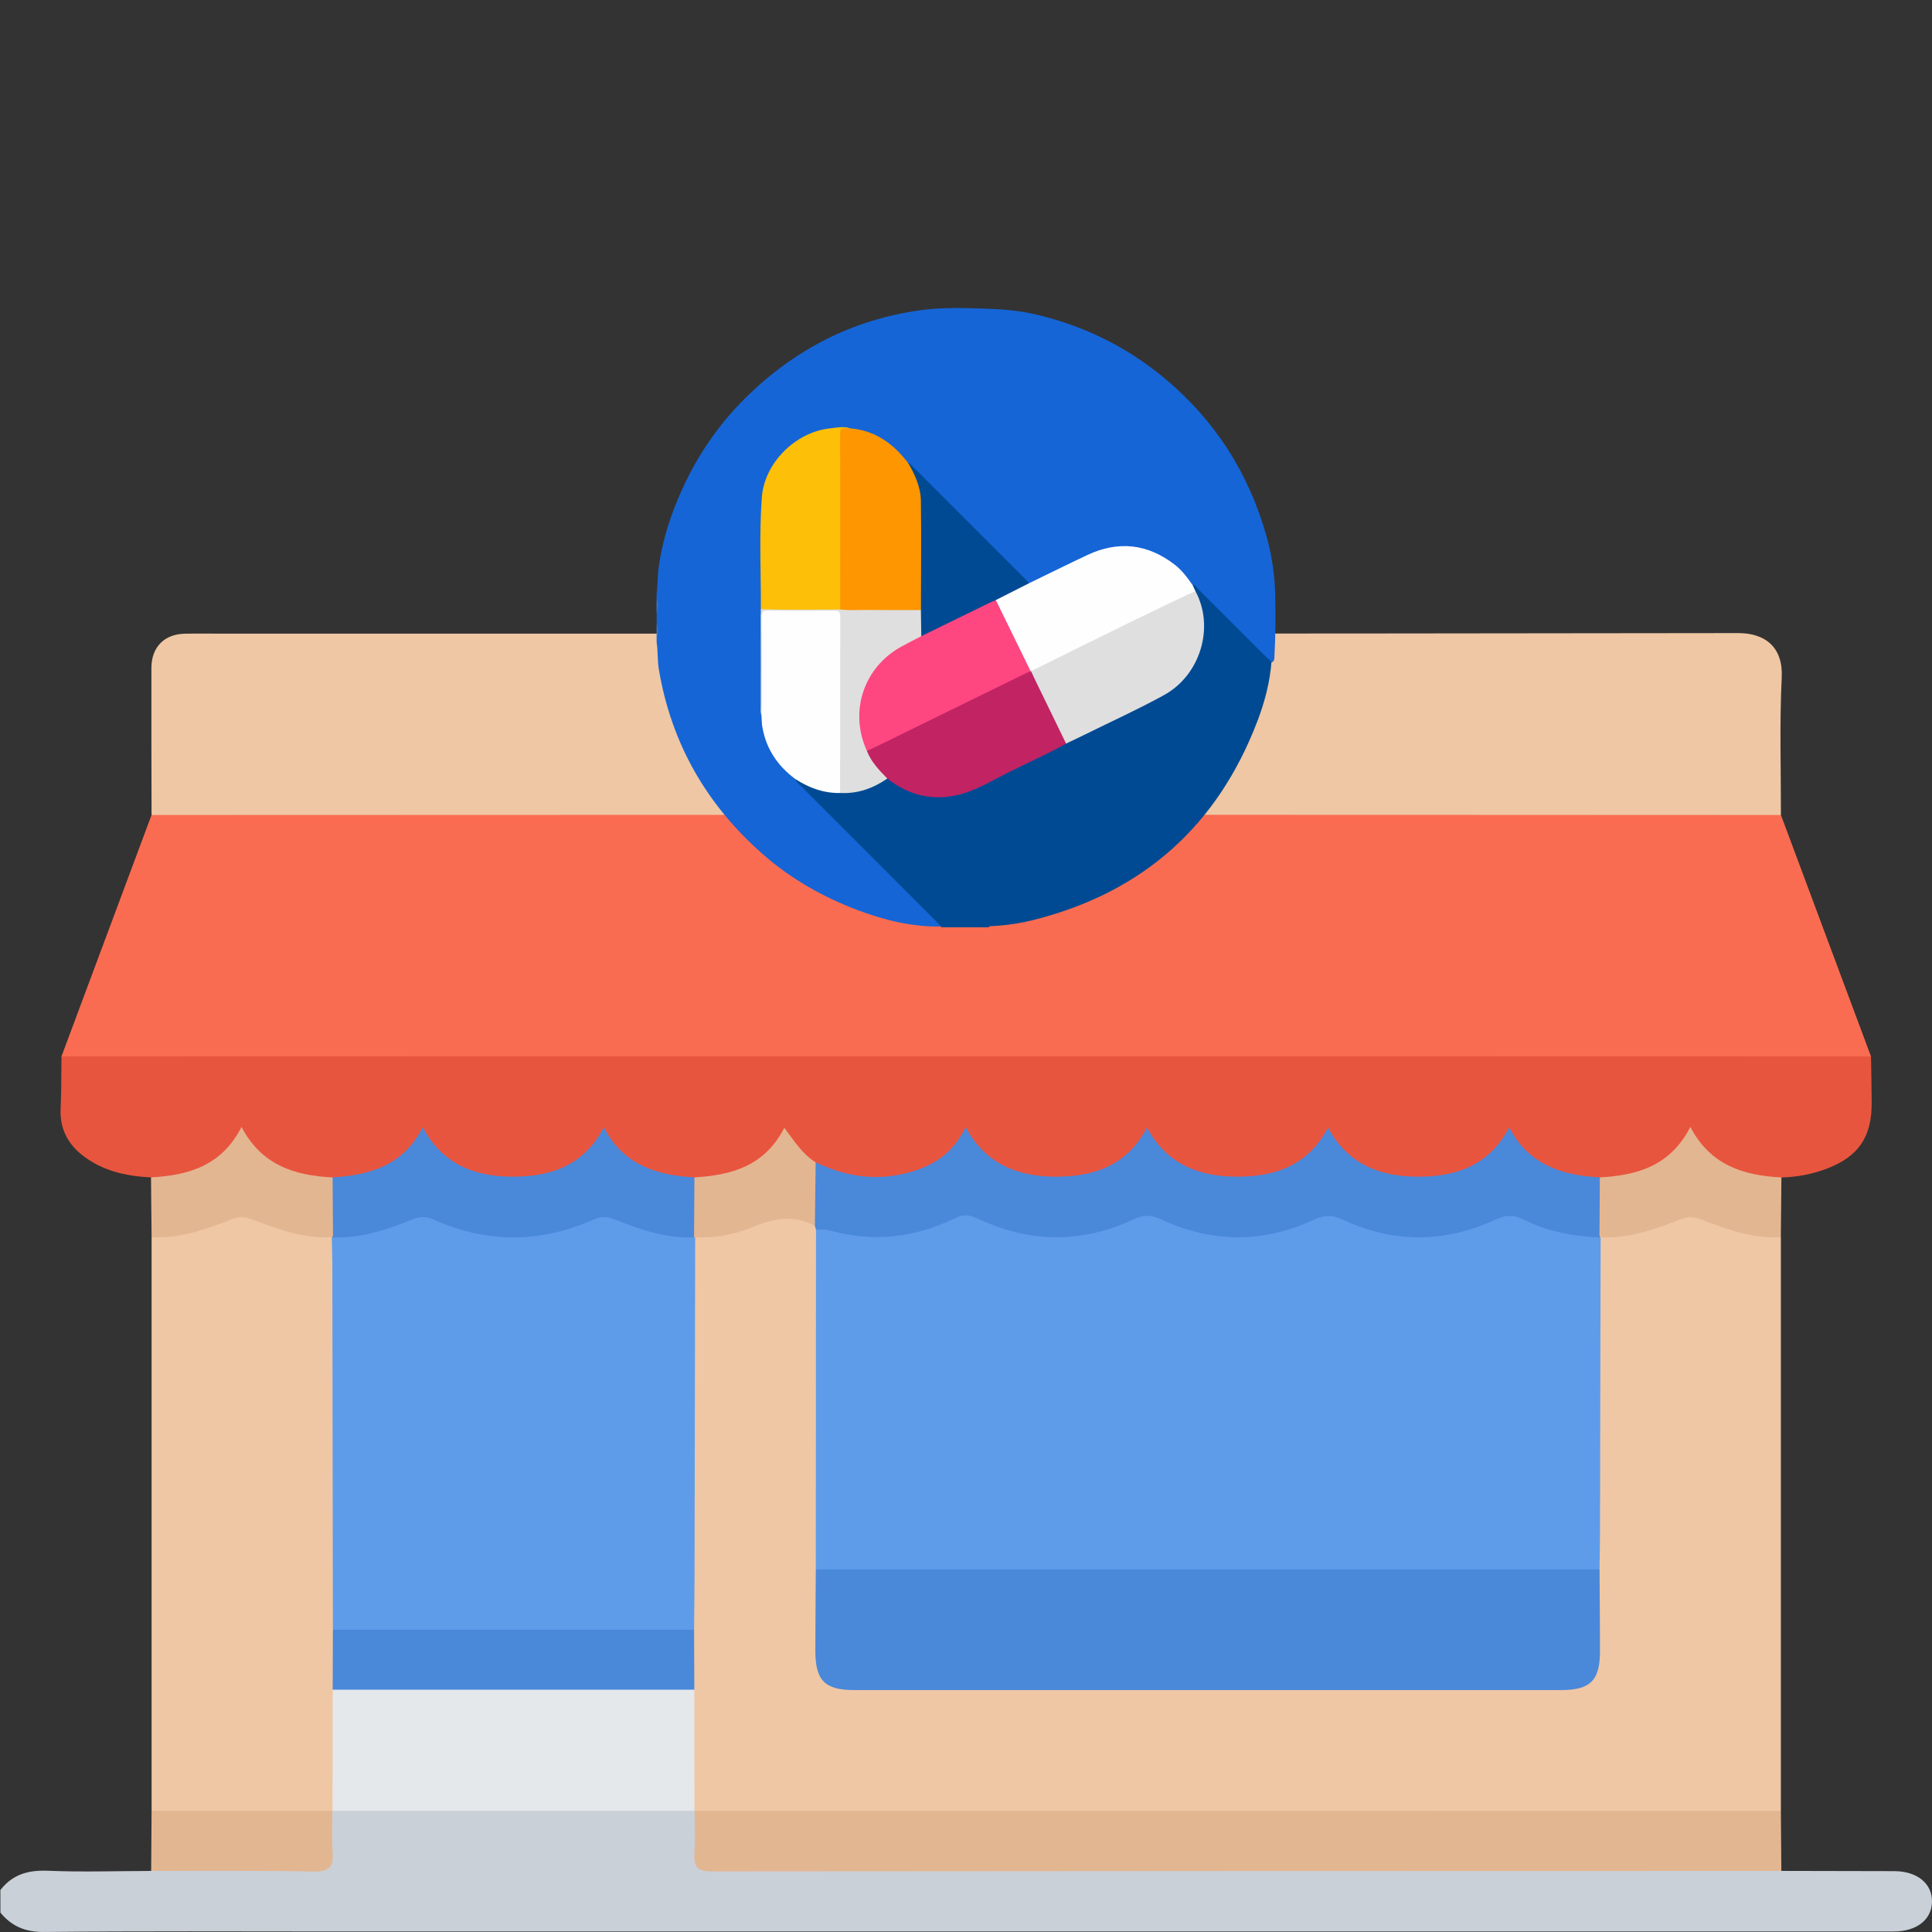 <?xml version="1.0" encoding="iso-8859-1"?>
<!-- Generator: Adobe Illustrator 24.0.1, SVG Export Plug-In . SVG Version: 6.00 Build 0)  -->
<svg version="1.1" id="Camada_1" width="60" height="60" xmlns="http://www.w3.org/2000/svg" xmlns:xlink="http://www.w3.org/1999/xlink" x="0px" y="0px"
	 viewBox="0 0 50 50" style="enable-background:new 0 0 50 50;" xml:space="preserve">
<rect x="0" y="0" width="50" height="50" fill="#333333" stroke="none"/>
<g>
	<path style="fill:#CAD0D7;" d="M0.01,48.914c0.314-0.405,0.721-0.52,1.23-0.499c0.889,0.037,1.781,0.007,2.671,0.005
		c0.207-0.17,0.457-0.143,0.697-0.144c1.085-0.004,2.17,0.004,3.254-0.004c0.534-0.004,0.572-0.052,0.589-0.587
		c0.008-0.257-0.027-0.52,0.076-0.769c0.03-0.058,0.075-0.101,0.132-0.131c0.217-0.093,0.446-0.078,0.673-0.078
		c2.633-0.002,5.267-0.002,7.9,0c0.227,0,0.456-0.016,0.675,0.072c0.06,0.029,0.107,0.072,0.14,0.13
		c0.117,0.263,0.095,0.544,0.084,0.817c-0.015,0.402,0.168,0.561,0.555,0.54c0.178-0.01,0.357,0,0.536,0
		c8.645,0,17.291-0.001,25.936,0.003c0.319,0,0.655-0.069,0.942,0.15c0.976,0.002,1.952,0.003,2.928,0.006
		c0.587,0.002,0.977,0.32,0.972,0.787c-0.005,0.465-0.393,0.774-0.985,0.774c-13.451,0.001-26.901,0.001-40.352,0.001
		c-2.505,0-5.01-0.014-7.514,0.012c-0.488,0.005-0.842-0.142-1.138-0.5C0.01,49.304,0.01,49.109,0.01,48.914z"/>
	<path style="fill:#FA6C51;" d="M1.591,27.34c0.777-2.083,1.554-4.165,2.331-6.248c0.139-0.136,0.317-0.153,0.498-0.161
		c0.163-0.007,0.325-0.005,0.488-0.005c13.399,0,26.798-0.001,40.197,0.003c0.333,0,0.689-0.083,0.985,0.163
		c0.777,2.083,1.554,4.165,2.331,6.248c-0.124,0.13-0.289,0.138-0.451,0.148c-0.179,0.011-0.358,0.007-0.537,0.007
		c-14.951,0-29.902,0.001-44.854-0.004C2.247,27.491,1.891,27.58,1.591,27.34z"/>
	<path style="fill:#EFC7A4;" d="M46.09,21.092c-6.019-0.002-12.039-0.006-18.058-0.006c-8.037,0-16.073,0.004-24.11,0.006
		c-0.002-1.268-0.007-2.537-0.004-3.805c0.001-0.541,0.336-0.878,0.869-0.887c0.341-0.006,0.683-0.001,1.024-0.001
		c13.057,0,26.114,0.005,39.171-0.015c0.713-0.001,1.167,0.378,1.129,1.147C46.053,18.716,46.092,19.905,46.09,21.092z"/>
	<path style="fill:#EFC7A4;" d="M46.089,32.018c0,4.949,0,9.899,0,14.848c-0.267,0.221-0.588,0.154-0.891,0.154
		c-6.648,0.004-13.295,0.003-19.943,0.003c-2.162,0-4.323,0.002-6.485-0.002c-0.272-0.001-0.558,0.044-0.793-0.158l-0.006,0.001
		c-0.14-0.157-0.149-0.352-0.149-0.546c0-0.854-0.018-1.707,0.009-2.561c-0.016-0.534-0.016-1.067,0-1.601
		c-0.029-3.198-0.009-6.397-0.01-9.595c0-0.146,0.01-0.292,0.063-0.431c0.085-0.193,0.264-0.222,0.442-0.244
		c0.533-0.068,1.052-0.199,1.548-0.404c0.5-0.206,0.911-0.073,1.29,0.266c0.03,0.054,0.05,0.112,0.063,0.172
		c0.066,1.072,0.026,2.144,0.027,3.216c0.002,1.819,0.021,3.639-0.01,5.458c0.023,0.683,0,1.366,0.012,2.05
		c0.012,0.718,0.214,0.931,0.939,0.935c2.083,0.012,4.165,0.004,6.248,0.004c3.823,0.001,7.647,0,11.47,0
		c0.195,0,0.391,0.007,0.585-0.01c0.517-0.045,0.726-0.249,0.747-0.774c0.03-0.731-0.009-1.464,0.018-2.196
		c-0.028-2.683-0.009-5.365-0.009-8.048c0-0.146,0.01-0.293,0.065-0.431c0.099-0.21,0.301-0.228,0.492-0.245
		c0.682-0.062,1.298-0.49,1.96-0.479c0.644,0.01,1.247,0.414,1.913,0.477C45.83,31.892,45.975,31.912,46.089,32.018z"/>
	<path style="fill:#E8553E;" d="M1.591,27.34c7.496-0.002,14.992-0.005,22.488-0.005c8.114,0,16.228,0.003,24.342,0.005
		c0.006,0.403,0.017,0.806,0.018,1.209c0.002,0.875-0.34,1.381-1.156,1.694c-0.378,0.145-0.773,0.219-1.179,0.23
		c-0.809,0.22-1.483-0.088-2.005-0.648c-0.321-0.345-0.424-0.29-0.701,0.02c-0.518,0.582-1.241,0.722-1.99,0.745
		c-0.84-0.03-1.613-0.223-2.161-0.926c-0.147-0.188-0.25-0.159-0.37,0.015c-0.827,1.19-3.424,1.227-4.296,0.012
		c-0.146-0.203-0.257-0.202-0.402-0.001c-0.861,1.198-3.462,1.196-4.296-0.011c-0.121-0.175-0.236-0.213-0.368-0.015
		c-0.822,1.231-3.522,1.222-4.328,0.004c-0.094-0.142-0.172-0.197-0.337-0.042c-1.154,1.083-2.376,1.257-3.781,0.561
		c-0.296-0.176-0.501-0.45-0.752-0.745c-0.581,0.844-1.41,1.126-2.361,1.144c-0.842-0.032-1.613-0.231-2.156-0.942
		c-0.124-0.162-0.203-0.15-0.336-0.001c-0.969,1.091-2.162,1.12-3.44,0.698c-0.365-0.12-0.656-0.358-0.886-0.664
		c-0.123-0.164-0.219-0.216-0.37-0.021c-0.547,0.706-1.319,0.903-2.162,0.932c-0.856-0.031-1.642-0.227-2.19-0.957
		c-0.173-0.23-0.259-0.073-0.359,0.059c-0.412,0.543-1.006,0.741-1.638,0.863c-0.178,0.034-0.356,0.041-0.511-0.082
		c-0.537-0.025-1.057-0.123-1.525-0.402c-0.519-0.309-0.843-0.735-0.814-1.377C1.59,28.243,1.585,27.791,1.591,27.34z"/>
	<path style="fill:#EFC7A4;" d="M3.923,46.866c0-4.949,0-9.899,0-14.848c0.753-0.242,1.539-0.367,2.283-0.644
		c0.09-0.033,0.194,0.004,0.286,0.038c0.61,0.227,1.23,0.415,1.879,0.496c0.133,0.017,0.249,0.073,0.314,0.204
		c0.06,0.138,0.072,0.284,0.072,0.43c0,3.201,0.021,6.403-0.009,9.604c0.014,0.534,0.016,1.069,0,1.603
		c0.026,0.856,0.009,1.712,0.009,2.568c0,0.194-0.009,0.39-0.15,0.548L8.6,46.864c-0.171,0.156-0.384,0.154-0.594,0.155
		c-1.163,0.005-2.326,0.005-3.488,0C4.308,47.018,4.093,47.025,3.923,46.866z"/>
	<path style="fill:#E3B692;" d="M17.978,46.864c9.37,0.001,18.741,0.002,28.111,0.003c0.004,0.518,0.008,1.036,0.012,1.553
		c-9.231,0.002-18.462,0.002-27.693,0.012c-0.347,0-0.459-0.112-0.437-0.448C17.995,47.612,17.977,47.237,17.978,46.864z"/>
	<path style="fill:#E3B692;" d="M8.586,32.019c-0.729,0.039-1.398-0.203-2.059-0.461c-0.199-0.078-0.348-0.071-0.544,0.004
		c-0.662,0.254-1.331,0.499-2.06,0.456c-0.005-0.516-0.01-1.031-0.015-1.547c0.965-0.054,1.83-0.296,2.343-1.306
		c0.512,0.985,1.373,1.261,2.355,1.306c0.233,0.489,0.175,0.987,0.048,1.488C8.632,31.979,8.609,31.999,8.586,32.019z"/>
	<path style="fill:#E3B692;" d="M41.405,30.471c0.965-0.053,1.829-0.298,2.341-1.307c0.512,0.989,1.376,1.261,2.357,1.307
		c-0.005,0.516-0.01,1.031-0.015,1.547c-0.73,0.043-1.398-0.202-2.06-0.456c-0.197-0.075-0.345-0.082-0.544-0.004
		c-0.661,0.257-1.33,0.5-2.059,0.461c-0.022-0.02-0.045-0.04-0.067-0.06C41.23,31.458,41.172,30.96,41.405,30.471z"/>
	<path style="fill:#E3B692;" d="M3.923,46.866c1.559-0.001,3.118-0.002,4.677-0.003c0.001,0.356-0.018,0.713,0.008,1.067
		c0.026,0.364-0.071,0.513-0.476,0.505c-1.406-0.027-2.813-0.013-4.22-0.015C3.915,47.902,3.919,47.384,3.923,46.866z"/>
	<path style="fill:#E4E8EB;" d="M8.606,46.864c0.001-1.045,0.002-2.09,0.004-3.135c0.189-0.167,0.422-0.147,0.647-0.147
		c2.689-0.004,5.377-0.004,8.066,0c0.224,0,0.458-0.019,0.647,0.147c0.001,1.045,0.003,2.09,0.004,3.135
		C14.85,46.864,11.728,46.864,8.606,46.864z"/>
	<path style="fill:#5E9CEA;" d="M21.113,40.617c0.002-2.932,0.004-5.863,0.005-8.795c0.203-0.179,0.436-0.102,0.65-0.052
		c0.975,0.228,1.905,0.07,2.803-0.323c0.308-0.134,0.585-0.122,0.888,0.012c1.256,0.555,2.52,0.557,3.777-0.001
		c0.303-0.135,0.581-0.147,0.888-0.009c1.271,0.571,2.55,0.566,3.821,0c0.306-0.136,0.584-0.126,0.888,0.009
		c1.256,0.562,2.519,0.548,3.778,0.004c0.246-0.106,0.492-0.19,0.749-0.066c0.534,0.257,1.105,0.374,1.681,0.477
		c0.129,0.023,0.255,0.051,0.352,0.149c0,0,0.031-0.004,0.031-0.004c-0.005,2.542-0.01,5.084-0.016,7.627
		c-0.001,0.324-0.008,0.647-0.012,0.971c-0.186,0.176-0.422,0.154-0.647,0.154c-6.33,0.004-12.66,0.004-18.99,0
		C21.535,40.771,21.299,40.793,21.113,40.617z"/>
	<path style="fill:#5E9CEA;" d="M8.615,42.179c-0.004-3.16-0.008-6.32-0.014-9.48c0-0.227-0.01-0.453-0.015-0.68
		c0,0,0.03,0.004,0.03,0.004c0.751-0.254,1.539-0.373,2.285-0.647c0.168-0.062,0.349,0.053,0.513,0.121
		c1.25,0.518,2.5,0.522,3.746-0.002c0.32-0.135,0.618-0.149,0.938-0.004c0.582,0.265,1.219,0.329,1.835,0.471
		c0.019,0.019,0.039,0.038,0.058,0.056c-0.005,2.901-0.01,5.801-0.016,8.702c-0.001,0.486-0.008,0.972-0.012,1.458
		c-0.186,0.176-0.422,0.153-0.647,0.154c-2.685,0.004-5.37,0.004-8.054,0C9.037,42.333,8.801,42.355,8.615,42.179z"/>
	<path style="fill:#4A88DA;" d="M21.113,40.617c6.761,0,13.522,0,20.283,0c0.004,0.699,0.011,1.398,0.012,2.097
		c0.001,0.777-0.243,1.024-1.008,1.025c-3.122,0.001-6.243,0-9.365,0c-2.975,0-5.951,0-8.926,0c-0.765,0-1.009-0.248-1.008-1.025
		C21.102,42.015,21.109,41.316,21.113,40.617z"/>
	<path style="fill:#4A88DA;" d="M41.394,32.023c-0.686-0.028-1.353-0.152-1.969-0.463c-0.261-0.132-0.473-0.113-0.733,0.007
		c-1.31,0.606-2.632,0.606-3.942-0.001c-0.26-0.12-0.47-0.129-0.733-0.006c-1.326,0.62-2.662,0.613-3.985-0.01
		c-0.245-0.116-0.446-0.109-0.689,0.005c-1.325,0.619-2.658,0.619-3.987,0.005c-0.198-0.091-0.375-0.161-0.598-0.051
		c-1.057,0.521-2.155,0.655-3.3,0.331c-0.106-0.03-0.226-0.013-0.34-0.018c-0.01-0.031-0.019-0.063-0.029-0.094
		c-0.213-0.552-0.242-1.101,0.02-1.647c0.739,0.353,1.5,0.485,2.312,0.288c0.681-0.165,1.231-0.487,1.57-1.201
		c0.515,0.966,1.361,1.287,2.349,1.285c0.973-0.003,1.825-0.284,2.343-1.271c0.511,0.952,1.357,1.274,2.345,1.271
		c0.973-0.003,1.825-0.286,2.341-1.27c0.512,0.954,1.359,1.274,2.347,1.27c0.972-0.004,1.824-0.286,2.342-1.276
		c0.503,0.974,1.37,1.239,2.346,1.295C41.402,30.988,41.398,31.506,41.394,32.023z"/>
	<path style="fill:#4A88DA;" d="M8.615,42.179c3.116,0,6.232,0,9.348,0c0.002,0.517,0.004,1.034,0.006,1.55c-3.12,0-6.24,0-9.359,0
		C8.611,43.213,8.613,42.696,8.615,42.179z"/>
	<path style="fill:#E3B692;" d="M21.109,30.081c-0.007,0.549-0.013,1.098-0.02,1.647c-0.554-0.314-1.088-0.185-1.637,0.037
		c-0.463,0.188-0.954,0.283-1.461,0.253c0,0-0.03,0.004-0.03,0.004c-0.202-0.519-0.224-1.036,0.01-1.552
		c0.962-0.054,1.824-0.295,2.327-1.283C20.552,29.526,20.764,29.869,21.109,30.081z"/>
	<path style="fill:#4A88DA;" d="M17.972,30.471c-0.003,0.517-0.007,1.035-0.01,1.552c-0.729,0.03-1.402-0.203-2.062-0.467
		c-0.2-0.08-0.351-0.077-0.545,0.009c-1.374,0.611-2.756,0.611-4.13,0c-0.194-0.086-0.345-0.089-0.545-0.009
		c-0.66,0.264-1.333,0.496-2.062,0.467c-0.003-0.517-0.007-1.035-0.01-1.552c0.96-0.061,1.826-0.299,2.332-1.298
		c0.513,0.97,1.363,1.284,2.351,1.279c0.971-0.004,1.822-0.287,2.336-1.277C16.129,30.152,16.996,30.415,17.972,30.471z"/>
</g>
<g>
	<path style="fill:#1565D7;" d="M16.992,15.495c0-0.042,0-0.083,0-0.125c0.034-0.236,0.023-0.475,0.057-0.711
		c0.099-0.696,0.315-1.358,0.605-1.996c0.401-0.881,0.938-1.669,1.626-2.352c1.268-1.258,2.779-2.041,4.552-2.284
		c0.555-0.076,1.12-0.057,1.682-0.039c0.444,0.014,0.881,0.052,1.314,0.155c1.238,0.294,2.35,0.842,3.325,1.658
		c1.3,1.088,2.172,2.457,2.627,4.089c0.137,0.493,0.211,0.994,0.222,1.508c0.012,0.531,0.009,1.06-0.02,1.59
		c-0.003,0.052,0.002,0.106-0.047,0.142c-0.079,0.034-0.13-0.017-0.177-0.064c-0.582-0.579-1.166-1.155-1.738-1.743
		c-0.059-0.06-0.116-0.118-0.191-0.156c-0.13-0.121-0.214-0.28-0.346-0.401c-0.62-0.566-1.33-0.705-2.115-0.432
		c-0.384,0.133-0.733,0.349-1.097,0.528c-0.154,0.076-0.31,0.149-0.467,0.217c-0.053,0.023-0.105,0.047-0.165,0.039
		c-0.08-0.021-0.131-0.082-0.186-0.137c-0.902-0.901-1.804-1.803-2.705-2.705c-0.095-0.095-0.174-0.208-0.292-0.279
		c-0.115-0.098-0.195-0.229-0.306-0.331c-0.337-0.308-0.729-0.49-1.184-0.536c-0.326-0.061-0.635,0.022-0.927,0.142
		c-0.754,0.308-1.172,0.879-1.269,1.691c-0.027,0.224-0.022,0.446-0.023,0.67c-0.003,0.64-0.001,1.28,0,1.92
		c0,0.083-0.004,0.166-0.016,0.249c-0.004,0.819,0,1.637-0.002,2.455c0,0.074,0.017,0.144,0.03,0.215
		c0.014,0.292,0.065,0.574,0.194,0.842c0.131,0.272,0.312,0.5,0.539,0.696c0.047,0.041,0.097,0.078,0.134,0.129
		c0.059,0.114,0.165,0.184,0.253,0.272c1.126,1.125,2.253,2.25,3.376,3.378c0.049,0.049,0.132,0.095,0.073,0.19
		c-0.734,0.008-1.433-0.164-2.115-0.419c-0.91-0.341-1.745-0.814-2.476-1.457c-1.451-1.276-2.362-2.861-2.685-4.773
		c-0.04-0.234-0.023-0.475-0.058-0.71c0-0.042,0-0.083,0-0.125c0.026-0.125,0.026-0.25,0-0.375c0-0.083,0-0.167,0-0.25
		C17.018,15.745,17.018,15.62,16.992,15.495z"/>
	<path style="fill:#004A93;" d="M32.906,17.123c-0.04,0.531-0.175,1.043-0.363,1.536c-1.03,2.703-2.948,4.42-5.752,5.139
		c-0.366,0.094-0.742,0.152-1.122,0.17c-0.029,0.001-0.064-0.008-0.081,0.029c-0.406,0-0.813,0-1.219,0
		c-0.011-0.012-0.032-0.014-0.033-0.035c-0.042-0.046-0.083-0.094-0.127-0.138c-1.164-1.164-2.328-2.328-3.491-3.492
		c-0.051-0.051-0.114-0.093-0.134-0.169c0.06-0.028,0.113-0.004,0.163,0.025c0.307,0.18,0.641,0.265,0.994,0.288
		c0.404-0.008,0.781-0.107,1.125-0.326c0.026-0.017,0.057-0.025,0.089-0.028c0.078,0,0.135,0.047,0.196,0.086
		c0.632,0.407,1.293,0.477,1.989,0.18c0.325-0.139,0.638-0.304,0.953-0.463c0.487-0.246,0.98-0.48,1.469-0.72
		c0.172-0.109,0.365-0.176,0.546-0.268c0.635-0.325,1.279-0.63,1.914-0.954c0.938-0.479,1.353-1.674,0.873-2.656
		c-0.02-0.059-0.067-0.114-0.029-0.182c0.073-0.013,0.096,0.054,0.132,0.09c0.59,0.587,1.179,1.176,1.768,1.764
		C32.81,17.043,32.859,17.082,32.906,17.123z"/>
	<path style="fill:#3C77C2;" d="M16.992,15.495c0.058,0.125,0.043,0.25,0,0.375C16.992,15.745,16.992,15.62,16.992,15.495z"/>
	<path style="fill:#3C77C2;" d="M16.992,16.12c0.043,0.125,0.058,0.25,0,0.375C16.992,16.37,16.992,16.245,16.992,16.12z"/>
	<path style="fill:#FD9600;" d="M22.004,11.085c0.594,0.051,1.05,0.345,1.418,0.798c0.023,0.028,0.046,0.055,0.069,0.082
		c0.302,0.31,0.408,0.695,0.41,1.113c0.005,0.818,0.002,1.636,0.001,2.454c0,0.092,0.016,0.19-0.062,0.265
		c-0.062,0.048-0.136,0.044-0.209,0.044c-0.56,0.001-1.119,0.001-1.679,0c-0.078,0-0.157,0.004-0.222-0.051
		c-0.053-0.059-0.053-0.133-0.053-0.206c-0.002-1.429-0.002-2.858,0-4.287C21.679,11.068,21.718,11.045,22.004,11.085z"/>
	<path style="fill:#FEFEFE;" d="M30.866,15.145c0.025,0.053,0.049,0.107,0.074,0.16c-0.028,0.071-0.095,0.093-0.155,0.122
		c-0.881,0.426-1.759,0.859-2.639,1.288c-0.421,0.205-0.842,0.412-1.262,0.619c-0.056,0.027-0.111,0.058-0.176,0.059
		c-0.016-0.001-0.032-0.005-0.046-0.012c-0.069-0.045-0.097-0.12-0.132-0.189c-0.241-0.477-0.477-0.957-0.717-1.435
		c-0.037-0.073-0.085-0.145-0.059-0.235c0.026-0.056,0.075-0.085,0.126-0.111c0.19-0.097,0.38-0.192,0.571-0.287
		c0.057-0.028,0.115-0.05,0.179-0.029c0.504-0.244,1.006-0.494,1.513-0.732c0.799-0.374,1.552-0.292,2.253,0.246
		C30.588,14.756,30.729,14.948,30.866,15.145z"/>
	<path style="fill:#FDBF07;" d="M22.004,11.085c-0.271,0.01-0.261-0.048-0.261,0.26c0.001,1.477,0.001,2.953,0.002,4.43
		c-0.036,0.049-0.09,0.047-0.141,0.047c-0.586,0.002-1.172,0.002-1.758,0c-0.057,0-0.116,0.002-0.155-0.053
		c0.004-0.966-0.046-1.934,0.025-2.898c0.065-0.887,0.865-1.684,1.751-1.783C21.646,11.068,21.825,11.026,22.004,11.085z"/>
	<path style="fill:#FEFEFE;" d="M21.743,20.523c-0.426,0.008-0.805-0.133-1.158-0.36c-0.46-0.34-0.759-0.783-0.856-1.352
		c-0.016-0.091-0.015-0.185-0.021-0.278c-0.023-0.103-0.01-0.207-0.01-0.311c-0.001-0.76,0.002-1.52-0.004-2.28
		c-0.001-0.127,0.039-0.155,0.158-0.154c0.578,0.006,1.155,0.002,1.733,0.003c0.202,0,0.223,0.017,0.224,0.222
		c0.003,0.833,0.001,1.666,0.001,2.498c0,0.593,0.001,1.187-0.001,1.78C21.809,20.375,21.819,20.462,21.743,20.523z"/>
	<path style="fill:#004A93;" d="M26.63,15.095c-0.286,0.145-0.573,0.29-0.859,0.435c-0.038,0.059-0.094,0.095-0.155,0.126
		c-0.512,0.256-1.024,0.512-1.537,0.764c-0.085,0.042-0.182,0.125-0.279,0.01c-0.026-0.217-0.075-0.434,0.034-0.643
		c0.001-0.941,0.012-1.882-0.001-2.823c-0.005-0.362-0.157-0.69-0.341-1c0.033,0.025,0.068,0.047,0.097,0.076
		c0.987,0.986,1.974,1.973,2.96,2.96C26.578,15.03,26.603,15.064,26.63,15.095z"/>
	<path style="fill:#DFDFDF;" d="M23.833,15.788c0.003,0.225,0.007,0.451,0.01,0.676c0.005,0.08-0.06,0.104-0.112,0.133
		c-0.104,0.059-0.213,0.109-0.32,0.163c-0.928,0.469-1.345,1.532-0.982,2.504c0.016,0.044,0.029,0.089,0.043,0.133
		c0.107,0.22,0.238,0.424,0.42,0.593c0.044,0.041,0.095,0.085,0.073,0.159c-0.368,0.252-0.769,0.399-1.223,0.373
		c0.001-1.52,0-3.041,0.004-4.561c0-0.129-0.046-0.158-0.164-0.157c-0.567,0.005-1.135,0.006-1.703-0.001
		c-0.13-0.001-0.168,0.039-0.167,0.168c0.005,0.791,0.003,1.583,0.002,2.374c0,0.062-0.006,0.124-0.009,0.187
		c-0.006-0.041-0.016-0.081-0.016-0.122c0-0.881,0-1.762,0.001-2.642c0.685,0.02,1.369,0.009,2.054,0.006
		c0.228,0.029,0.456,0.011,0.684,0.012C22.897,15.791,23.365,15.788,23.833,15.788z"/>
	<path style="fill:#C22363;" d="M22.965,20.15c-0.209-0.214-0.417-0.428-0.529-0.714c0.018-0.091,0.096-0.118,0.166-0.15
		c0.664-0.312,1.32-0.64,1.978-0.962c0.626-0.306,1.257-0.602,1.877-0.92c0.066-0.034,0.134-0.091,0.216-0.03l0.009-0.003
		c0.08,0.023,0.111,0.091,0.142,0.156c0.242,0.513,0.492,1.021,0.748,1.528c0.03,0.06,0.064,0.122,0.018,0.191
		c-0.494,0.273-1.009,0.502-1.513,0.754c-0.361,0.181-0.711,0.394-1.095,0.519C24.251,20.754,23.573,20.627,22.965,20.15z"/>
	<path style="fill:#DFDFDF;" d="M27.59,19.244c-0.276-0.569-0.553-1.137-0.829-1.706c-0.027-0.056-0.052-0.112-0.078-0.169
		c0.857-0.423,1.712-0.848,2.57-1.268c0.517-0.253,1.038-0.5,1.557-0.748c0.042-0.02,0.087-0.033,0.13-0.049
		c0.495,0.919,0.133,2.163-0.815,2.685c-0.658,0.362-1.343,0.673-2.017,1.006C27.936,19.08,27.763,19.161,27.59,19.244z"/>
	<path style="fill:#FE4680;" d="M26.674,17.373c-0.043,0.018-0.088,0.033-0.129,0.053c-1.238,0.607-2.476,1.214-3.714,1.821
		c-0.131,0.064-0.263,0.126-0.394,0.189c-0.468-1.018-0.087-2.169,0.897-2.706c0.168-0.092,0.34-0.178,0.51-0.266
		c0.586-0.287,1.172-0.573,1.758-0.86c0.055-0.027,0.113-0.049,0.17-0.073C26.072,16.145,26.373,16.759,26.674,17.373z"/>
</g>
<g>
</g>
<g>
</g>
<g>
</g>
<g>
</g>
<g>
</g>
<g>
</g>
<g>
</g>
<g>
</g>
<g>
</g>
<g>
</g>
<g>
</g>
<g>
</g>
<g>
</g>
<g>
</g>
<g>
</g>
</svg>

